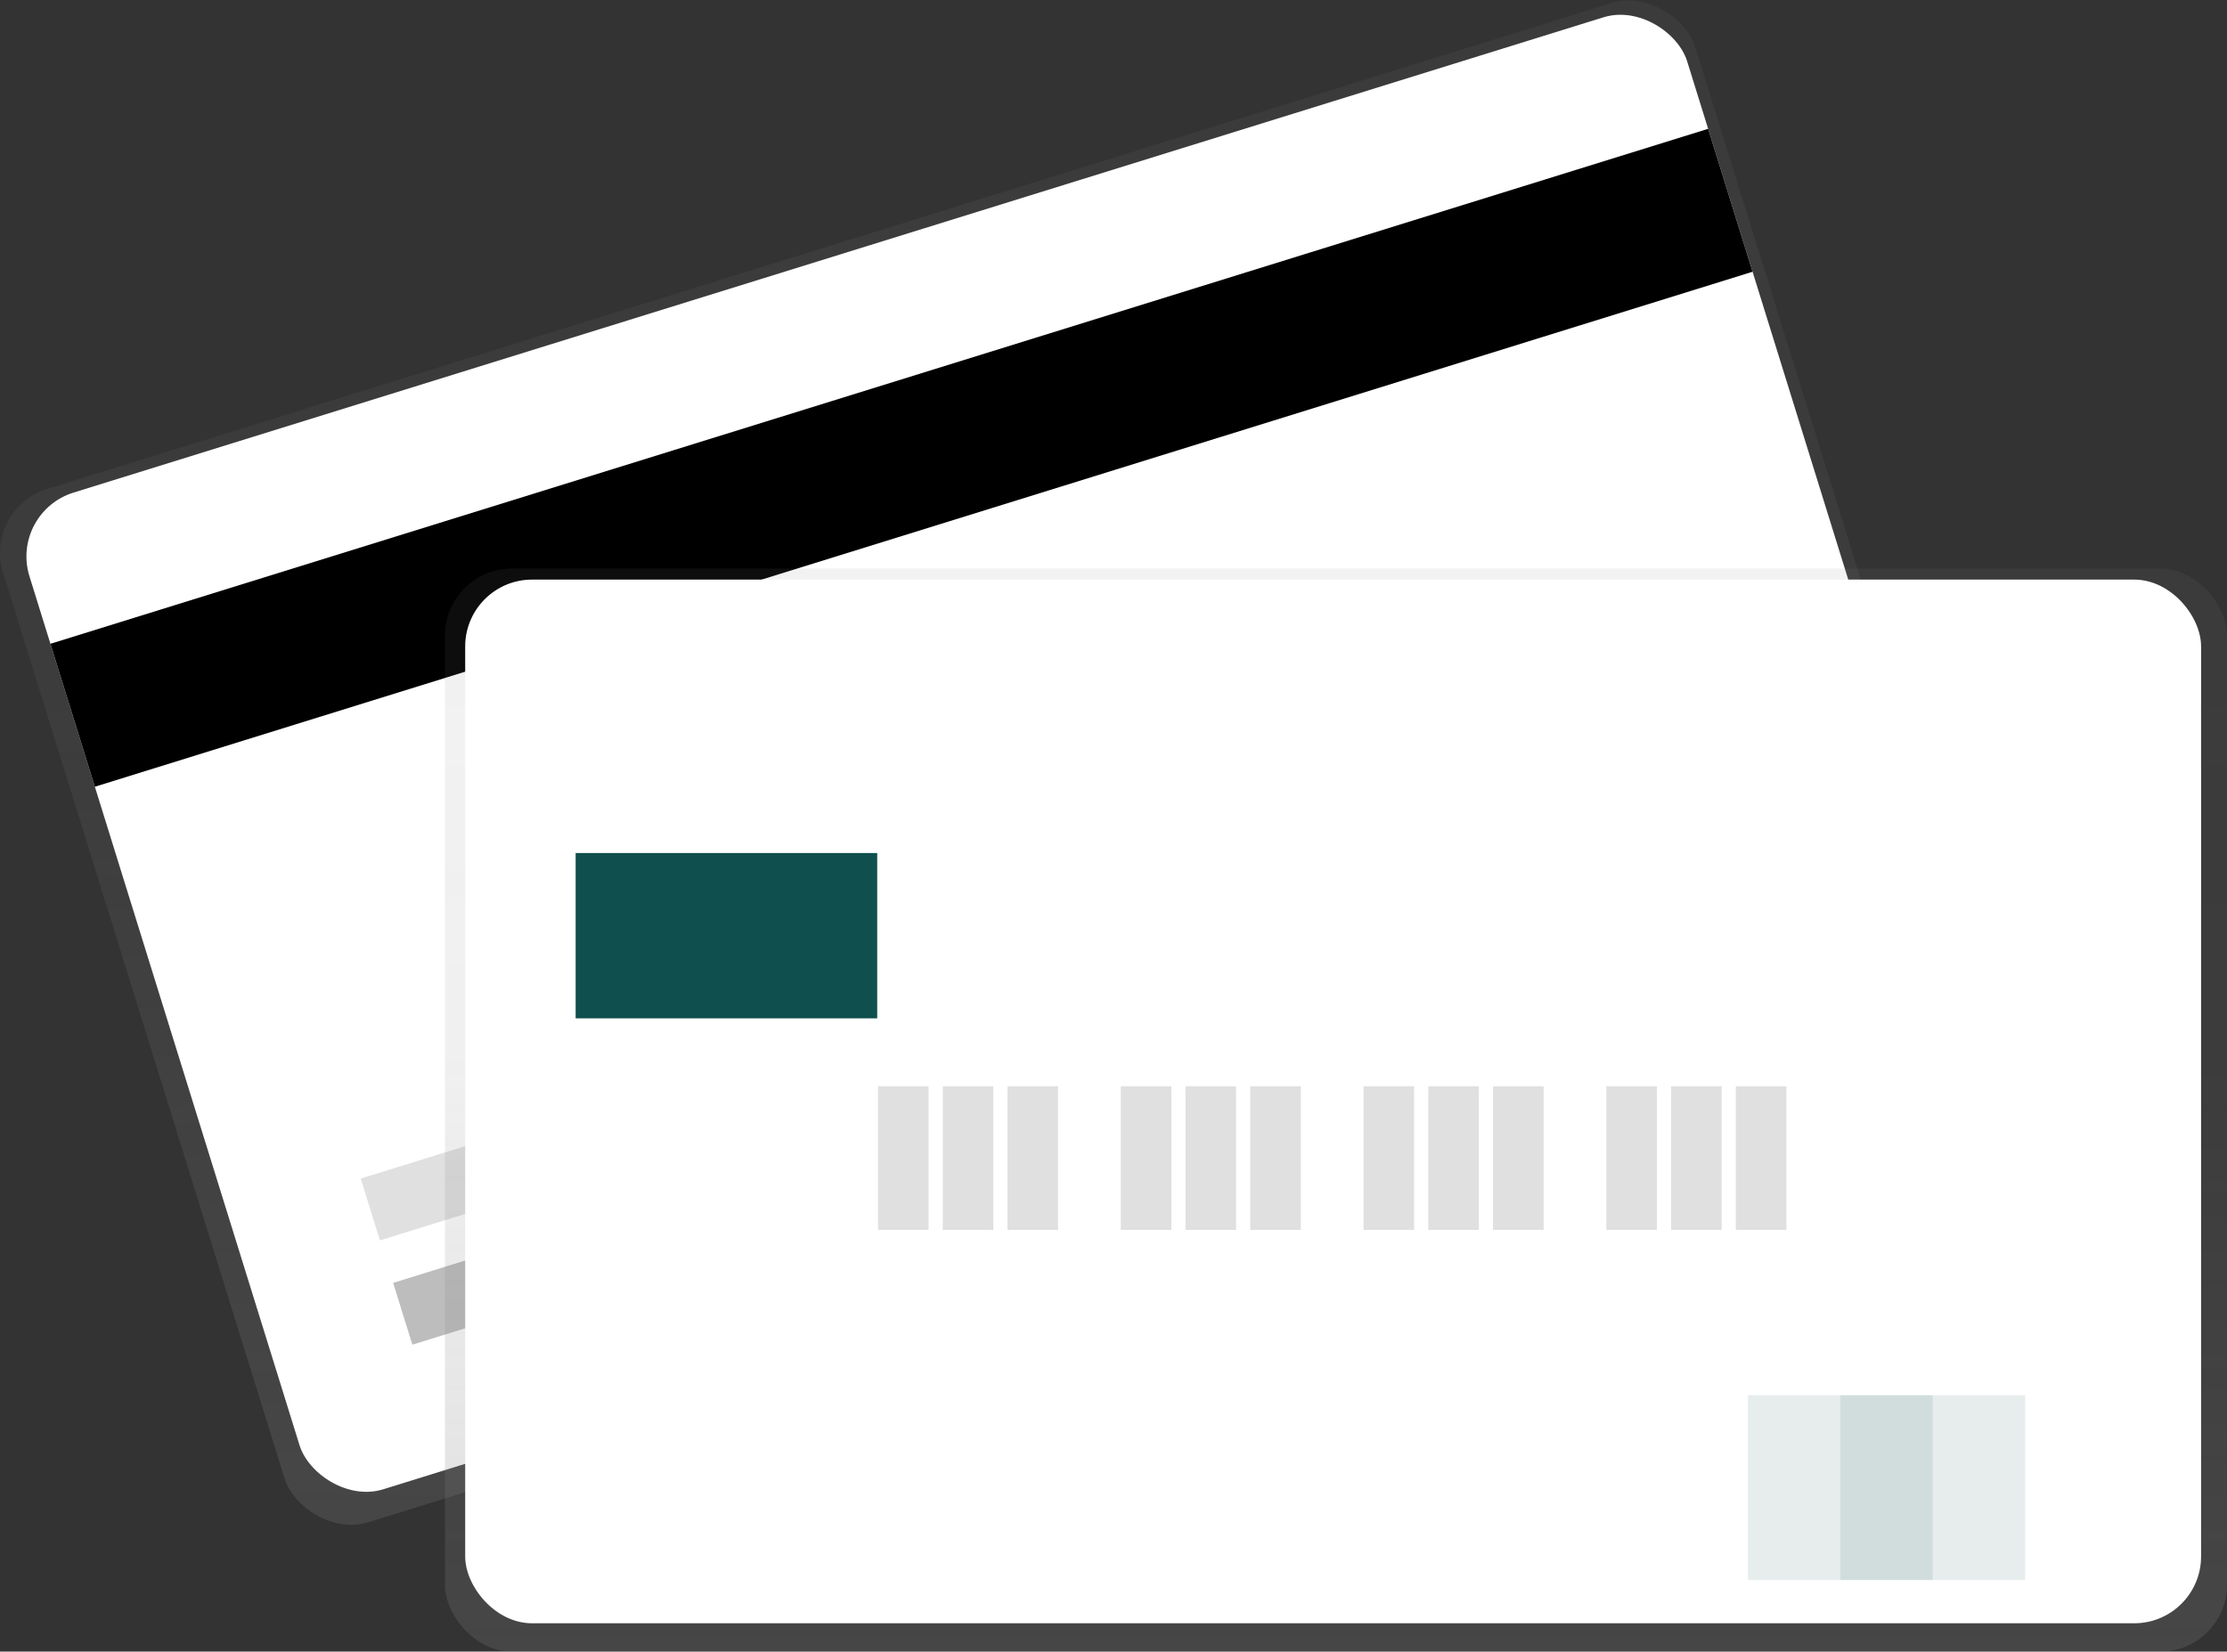<svg id="f1410098-b6ef-424e-beee-8c1519bc1d1f" data-name="Layer 1" xmlns="http://www.w3.org/2000/svg" xmlns:xlink="http://www.w3.org/1999/xlink" width="915.688" height="679.276" viewBox="0 0 915.688 679.276">
    <rect x="0" y="0" width="915.688" height="679.276" fill="#333333" stroke="none"/>
    <defs>
        <linearGradient id="b5076013-d6c0-4649-8f63-d536232108ef" x1="549.234" y1="734.772" x2="549.234" y2="126.569" gradientTransform="matrix(0.975, 0.308, -0.303, 0.99, 144.203, -171.289)" gradientUnits="userSpaceOnUse">
            <stop offset="0" stop-color="gray" stop-opacity="0.25" />
            <stop offset="0.535" stop-color="gray" stop-opacity="0.12" />
            <stop offset="1" stop-color="gray" stop-opacity="0.1" />
        </linearGradient>
        <linearGradient id="be72c466-93ff-4e9c-a64c-30b94918ee69" x1="549.323" y1="679.276" x2="549.323" y2="233.836" gradientTransform="matrix(1, 0, 0, 1, 0, 0)" xlink:href="#b5076013-d6c0-4649-8f63-d536232108ef" />
    </defs>
    <title>Credit card</title>
    <rect x="184.857" y="201.53" width="728.622" height="445.002" rx="27.5" transform="translate(-243.246 71.693) rotate(-17.262)" fill="url(#b5076013-d6c0-4649-8f63-d536232108ef)" />
    <rect x="193.72" y="205.56" width="713.756" height="429.252" rx="27.5" transform="translate(-242.041 71.944) rotate(-17.262)" fill="#fff" />
    <rect x="155.952" y="267.861" width="713.756" height="61.559" transform="translate(-207.675 55.263) rotate(-17.262)" fill="black" />
    <rect x="303.669" y="610.488" width="181.351" height="26.62" transform="translate(-309.497 34.749) rotate(-17.262)" fill="#bdbdbd" />
    <rect x="287.342" y="547.841" width="314.452" height="26.62" transform="translate(-288.645 46.83) rotate(-17.262)" fill="#e0e0e0" />
    <rect x="182.958" y="233.836" width="732.73" height="445.44" rx="27.5" fill="url(#be72c466-93ff-4e9c-a64c-30b94918ee69)" />
    <rect x="191.277" y="238.378" width="713.756" height="429.252" rx="27.5" fill="#fff" />
    <rect x="361.013" y="446.76" width="20.797" height="59.064" fill="#e0e0e0" />
    <rect x="387.633" y="446.76" width="20.797" height="59.064" fill="#e0e0e0" />
    <rect x="414.253" y="446.76" width="20.797" height="59.064" fill="#e0e0e0" />
    <rect x="460.839" y="446.76" width="20.797" height="59.064" fill="#e0e0e0" />
    <rect x="487.459" y="446.76" width="20.797" height="59.064" fill="#e0e0e0" />
    <rect x="514.079" y="446.76" width="20.797" height="59.064" fill="#e0e0e0" />
    <rect x="560.665" y="446.76" width="20.797" height="59.064" fill="#e0e0e0" />
    <rect x="587.285" y="446.76" width="20.797" height="59.064" fill="#e0e0e0" />
    <rect x="613.905" y="446.76" width="20.797" height="59.064" fill="#e0e0e0" />
    <rect x="660.491" y="446.76" width="20.797" height="59.064" fill="#e0e0e0" />
    <rect x="687.111" y="446.76" width="20.797" height="59.064" fill="#e0e0e0" />
    <rect x="713.731" y="446.76" width="20.797" height="59.064" fill="#e0e0e0" />
    <rect x="236.688" y="350.836" width="124" height="68" fill="#0F4F4E" />
    <rect x="718.688" y="573.836" width="76" height="76" fill="#0F4F4E" opacity="0.1" />
    <rect x="756.688" y="573.836" width="76" height="76" fill="#0F4F4E" opacity="0.1" />
</svg>
